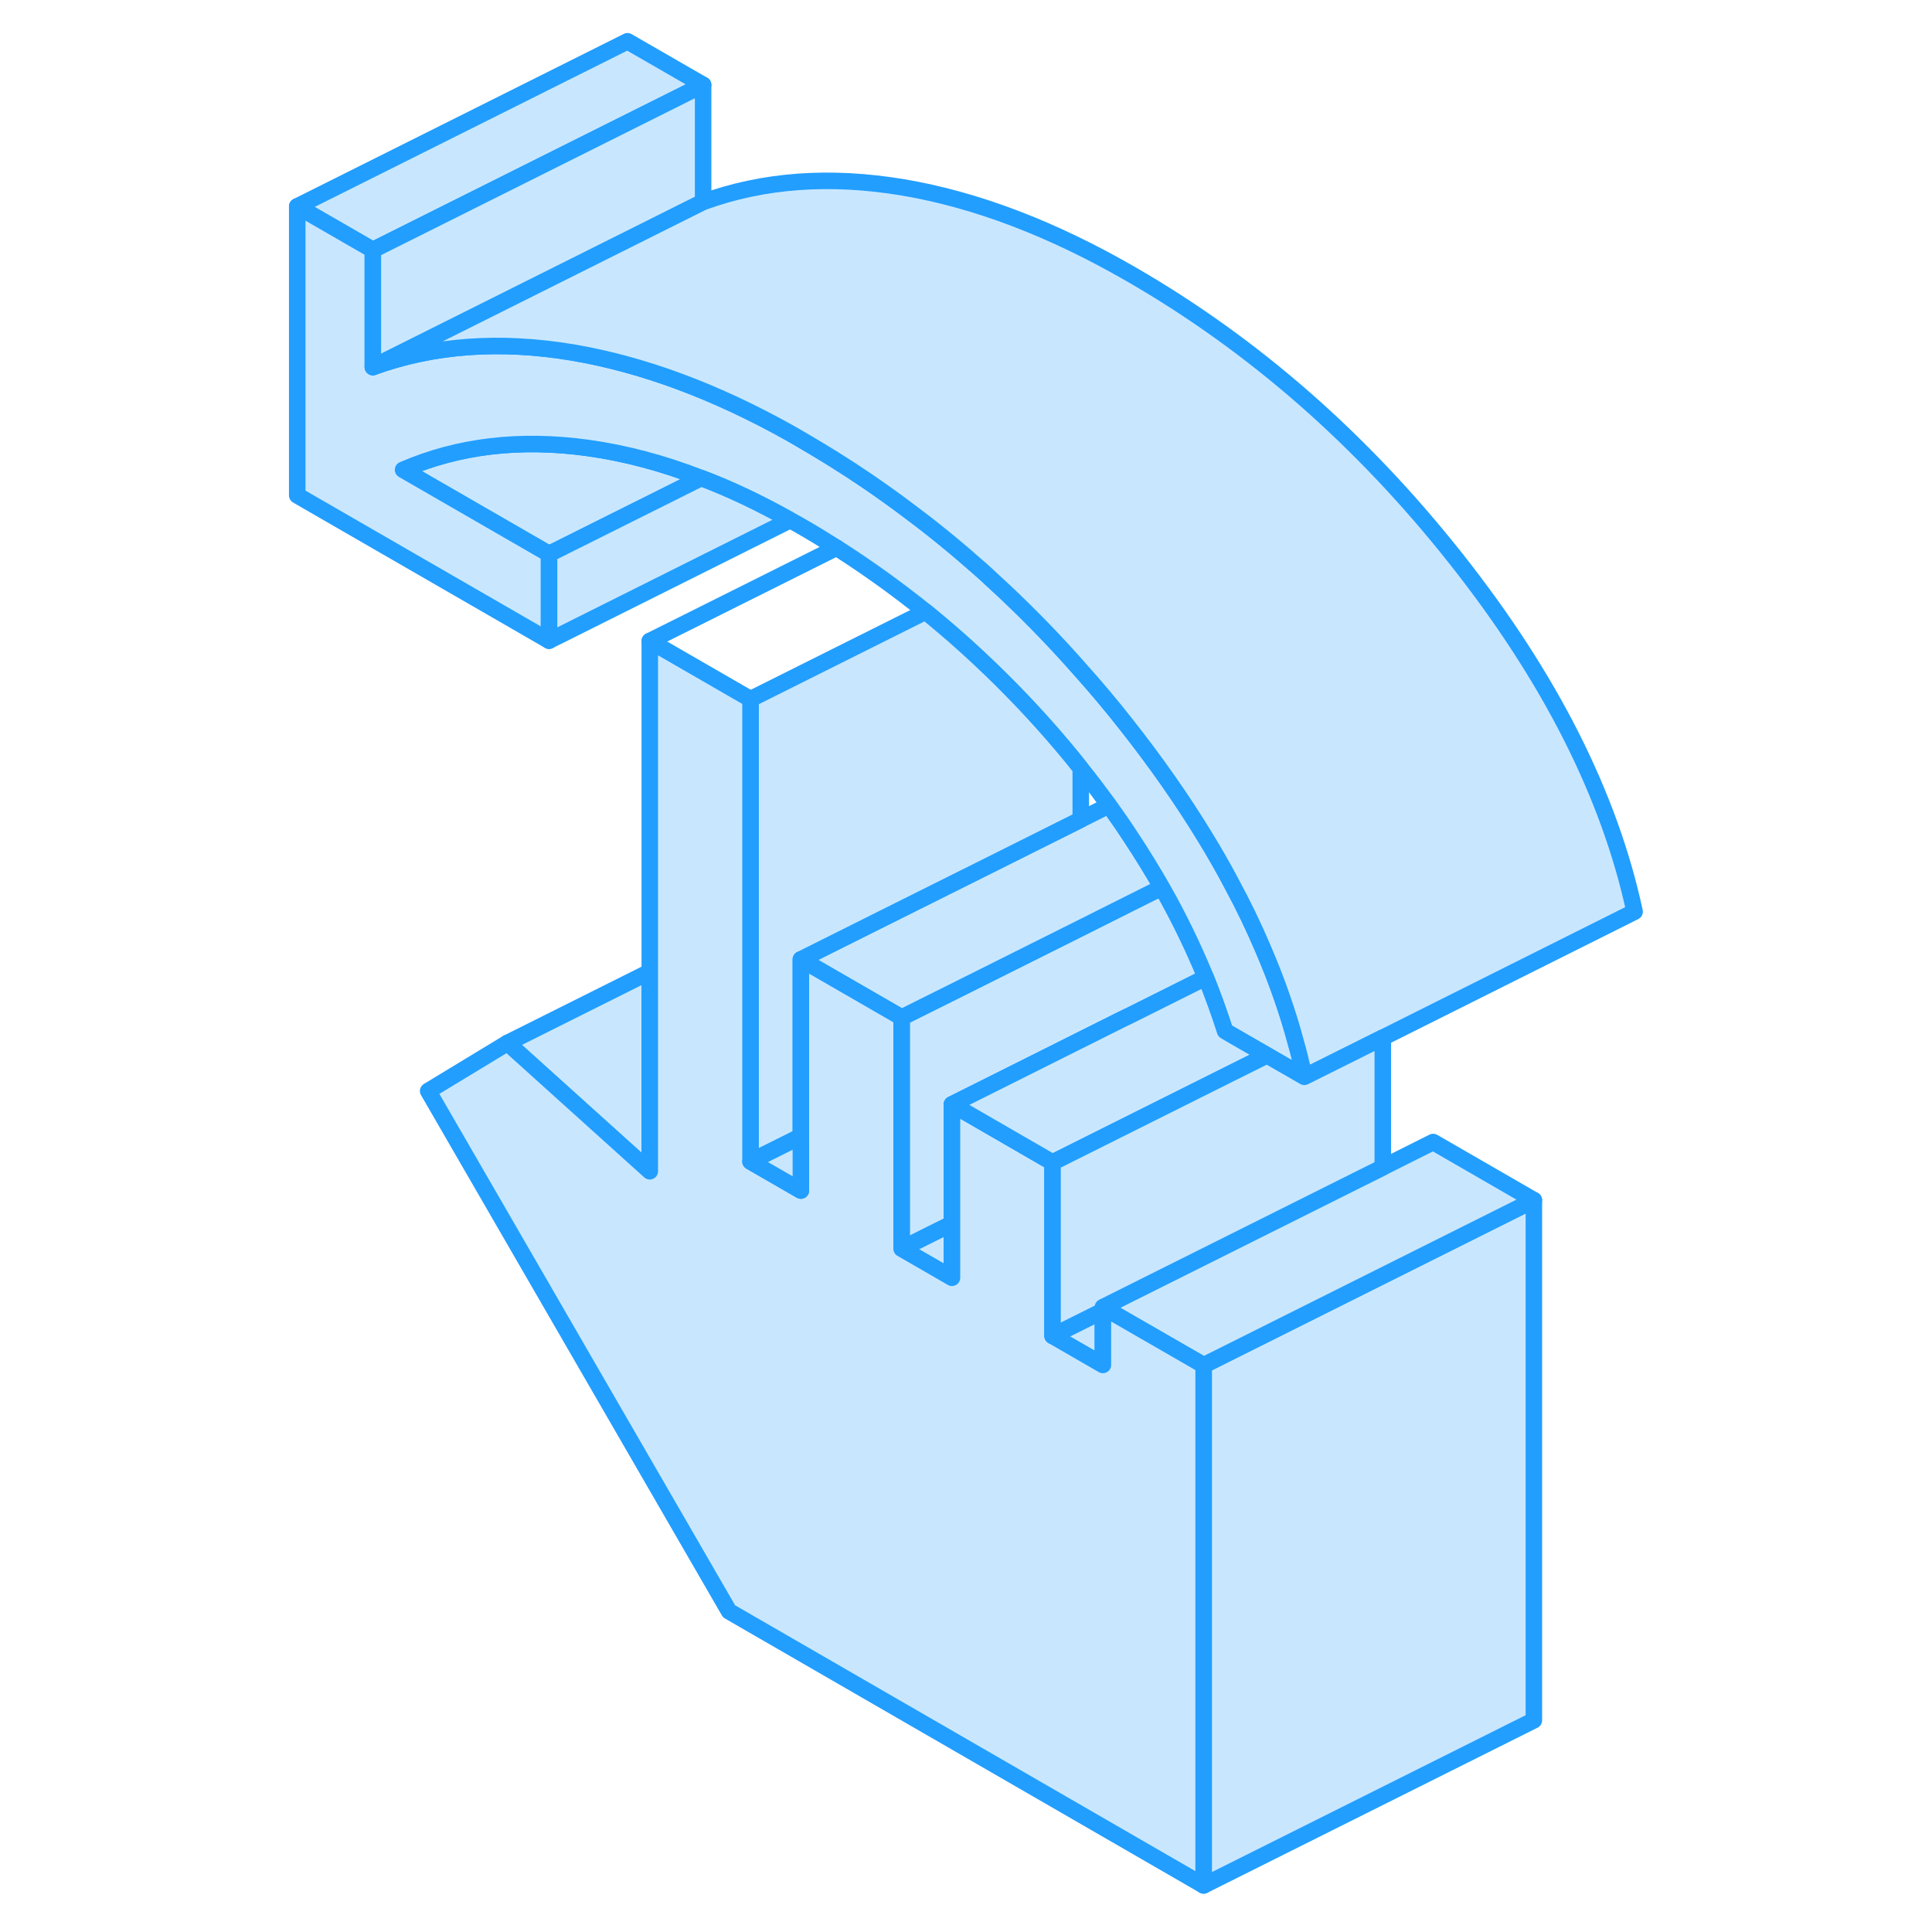 <svg width="48" height="48" viewBox="0 0 86 117" fill="#c8e7ff" xmlns="http://www.w3.org/2000/svg" stroke-width="1px" stroke-linecap="round" stroke-linejoin="round"><path d="M51.29 79.38V82.66L48.24 80.9L51.29 79.38Z" stroke="#229EFF" stroke-linejoin="round"/><path d="M77.39 72.68V104.18L57.39 114.18V82.68L77.39 72.68Z" stroke="#229EFF" stroke-linejoin="round"/><path d="M77.39 72.68L57.39 82.68L51.49 79.28L51.29 79.16L68.24 70.69L71.29 69.16L77.39 72.68Z" stroke="#229EFF" stroke-linejoin="round"/><path d="M42.15 74.1V77.38L39.1 75.62L41.14 74.6L42.15 74.1Z" stroke="#229EFF" stroke-linejoin="round"/><path d="M57.52 59.2L53 61.46L52.4 61.75L42.15 66.88V74.1L41.14 74.6L39.1 75.62V61.62L42.65 59.85L43.85 59.25L49.95 56.2L53 54.67L54.86 53.74C55.88 55.53 56.76 57.35 57.52 59.2Z" stroke="#229EFF" stroke-linejoin="round"/><path d="M54.86 53.74L53 54.67L49.95 56.2L43.85 59.25L42.65 59.85L39.1 61.62L33 58.1L37.96 55.62L43.85 52.68L49.95 49.63L51.66 48.77C52.12 49.41 52.57 50.06 53 50.72C53.66 51.72 54.28 52.73 54.86 53.74Z" stroke="#229EFF" stroke-linejoin="round"/><path d="M27.08 5.14L7.08 15.14L2.5 12.5L22.5 2.5L27.08 5.14Z" stroke="#229EFF" stroke-linejoin="round"/><path d="M26.96 28.95L17.75 33.55L8.91 28.45C12.26 27 16 26.56 20.11 27.13C22.34 27.44 24.62 28.04 26.96 28.95Z" stroke="#229EFF" stroke-linejoin="round"/><path d="M63.49 65.21L62.15 64.44L61.23 63.91L59.1 62.68L58.69 62.44C58.34 61.35 57.95 60.27 57.52 59.2C56.76 57.35 55.88 55.53 54.86 53.74C54.28 52.73 53.66 51.72 53 50.72C52.57 50.06 52.12 49.41 51.66 48.77C51.11 48.02 50.55 47.27 49.95 46.53C49.61 46.09 49.25 45.66 48.89 45.23C47.3 43.34 45.61 41.57 43.85 39.92C42.78 38.91 41.68 37.96 40.55 37.04C38.82 35.65 37.03 34.36 35.16 33.17C34.45 32.72 33.73 32.28 33 31.86C32.78 31.74 32.57 31.61 32.35 31.5C30.52 30.47 28.73 29.62 26.96 28.95C24.62 28.04 22.34 27.44 20.11 27.13C16 26.56 12.26 27 8.91 28.45L17.75 33.55V38.8L2.5 30V12.5L7.08 15.14V22.23C10.74 20.9 14.78 20.61 19.2 21.35C23.42 22.07 27.81 23.69 32.36 26.24C32.57 26.36 32.79 26.49 33 26.61C34.38 27.41 35.73 28.25 37.05 29.15C37.9 29.73 38.74 30.33 39.57 30.96C41.04 32.05 42.46 33.22 43.85 34.45C44.08 34.65 44.3 34.85 44.52 35.06C46.41 36.78 48.22 38.62 49.95 40.59C50.88 41.63 51.79 42.71 52.67 43.83C54.48 46.12 56.08 48.4 57.47 50.68C57.75 51.13 58.01 51.58 58.27 52.03C58.56 52.53 58.84 53.04 59.1 53.54C59.81 54.85 60.44 56.16 60.99 57.46C61.42 58.46 61.81 59.45 62.15 60.45C62.45 61.31 62.72 62.18 62.95 63.04C63.16 63.76 63.33 64.49 63.49 65.21Z" stroke="#229EFF" stroke-linejoin="round"/><path d="M32.35 31.5L17.75 38.8V33.55L26.96 28.95C28.73 29.62 30.52 30.47 32.35 31.5Z" stroke="#229EFF" stroke-linejoin="round"/><path d="M49.95 46.53V49.63L43.85 52.68L37.96 55.62L33 58.1V68.82L29.95 70.34V42.34L40.55 37.04C41.68 37.96 42.78 38.91 43.85 39.92C45.61 41.57 47.3 43.34 48.89 45.23C49.25 45.66 49.61 46.09 49.95 46.53Z" stroke="#229EFF" stroke-linejoin="round"/><path d="M35.16 33.17L23.85 38.82" stroke="#229EFF" stroke-linejoin="round"/><path d="M23.85 58.85V70.93L15.23 63.16L23.85 58.85Z" stroke="#229EFF" stroke-linejoin="round"/><path d="M27.08 5.14V12.23L22.5 14.52L7.08 22.23V15.14L27.08 5.14Z" stroke="#229EFF" stroke-linejoin="round"/><path d="M83.49 55.21L68.24 62.84L63.49 65.21C63.33 64.49 63.16 63.76 62.95 63.04C62.72 62.18 62.45 61.31 62.15 60.45C61.81 59.45 61.42 58.46 60.99 57.46C60.44 56.16 59.81 54.85 59.1 53.54C58.84 53.04 58.56 52.53 58.27 52.03C58.01 51.58 57.75 51.13 57.47 50.68C56.08 48.4 54.48 46.12 52.67 43.83C51.79 42.71 50.88 41.63 49.95 40.59C48.22 38.62 46.41 36.78 44.52 35.06C44.3 34.85 44.08 34.65 43.85 34.45C42.46 33.22 41.04 32.05 39.57 30.96C38.74 30.33 37.9 29.73 37.05 29.15C35.73 28.25 34.38 27.41 33 26.61C32.79 26.49 32.57 26.36 32.36 26.24C27.81 23.69 23.42 22.07 19.2 21.35C14.78 20.61 10.74 20.9 7.08 22.23L22.5 14.52L27.08 12.23C30.74 10.9 34.78 10.61 39.2 11.35C43.62 12.1 48.22 13.85 53 16.61C60.42 20.89 66.97 26.63 72.67 33.83C78.36 41.02 81.97 48.15 83.49 55.21Z" stroke="#229EFF" stroke-linejoin="round"/><path d="M57.39 82.68V114.18L28.65 97.58L10.43 66.07L15.23 63.16L23.85 70.93V38.82L29.95 42.34V70.34L33 72.1V58.1L39.1 61.62V75.62L42.15 77.38V66.88L48.24 70.4V80.9L51.29 82.66V79.16L51.49 79.28L57.39 82.68Z" stroke="#229EFF" stroke-linejoin="round"/><path d="M33 68.82V72.1L29.95 70.34L33 68.82Z" stroke="#229EFF" stroke-linejoin="round"/><path d="M61.23 63.91L59.1 64.97L48.24 70.4L42.15 66.88L52.4 61.75L53 61.46L57.52 59.2C57.95 60.27 58.34 61.35 58.69 62.44L59.1 62.68L61.23 63.91Z" stroke="#229EFF" stroke-linejoin="round"/><path d="M68.24 62.84V70.69L51.29 79.16V79.38L48.24 80.9V70.4L59.1 64.97L61.23 63.91L62.15 64.44L63.49 65.21L68.24 62.84Z" stroke="#229EFF" stroke-linejoin="round"/></svg>